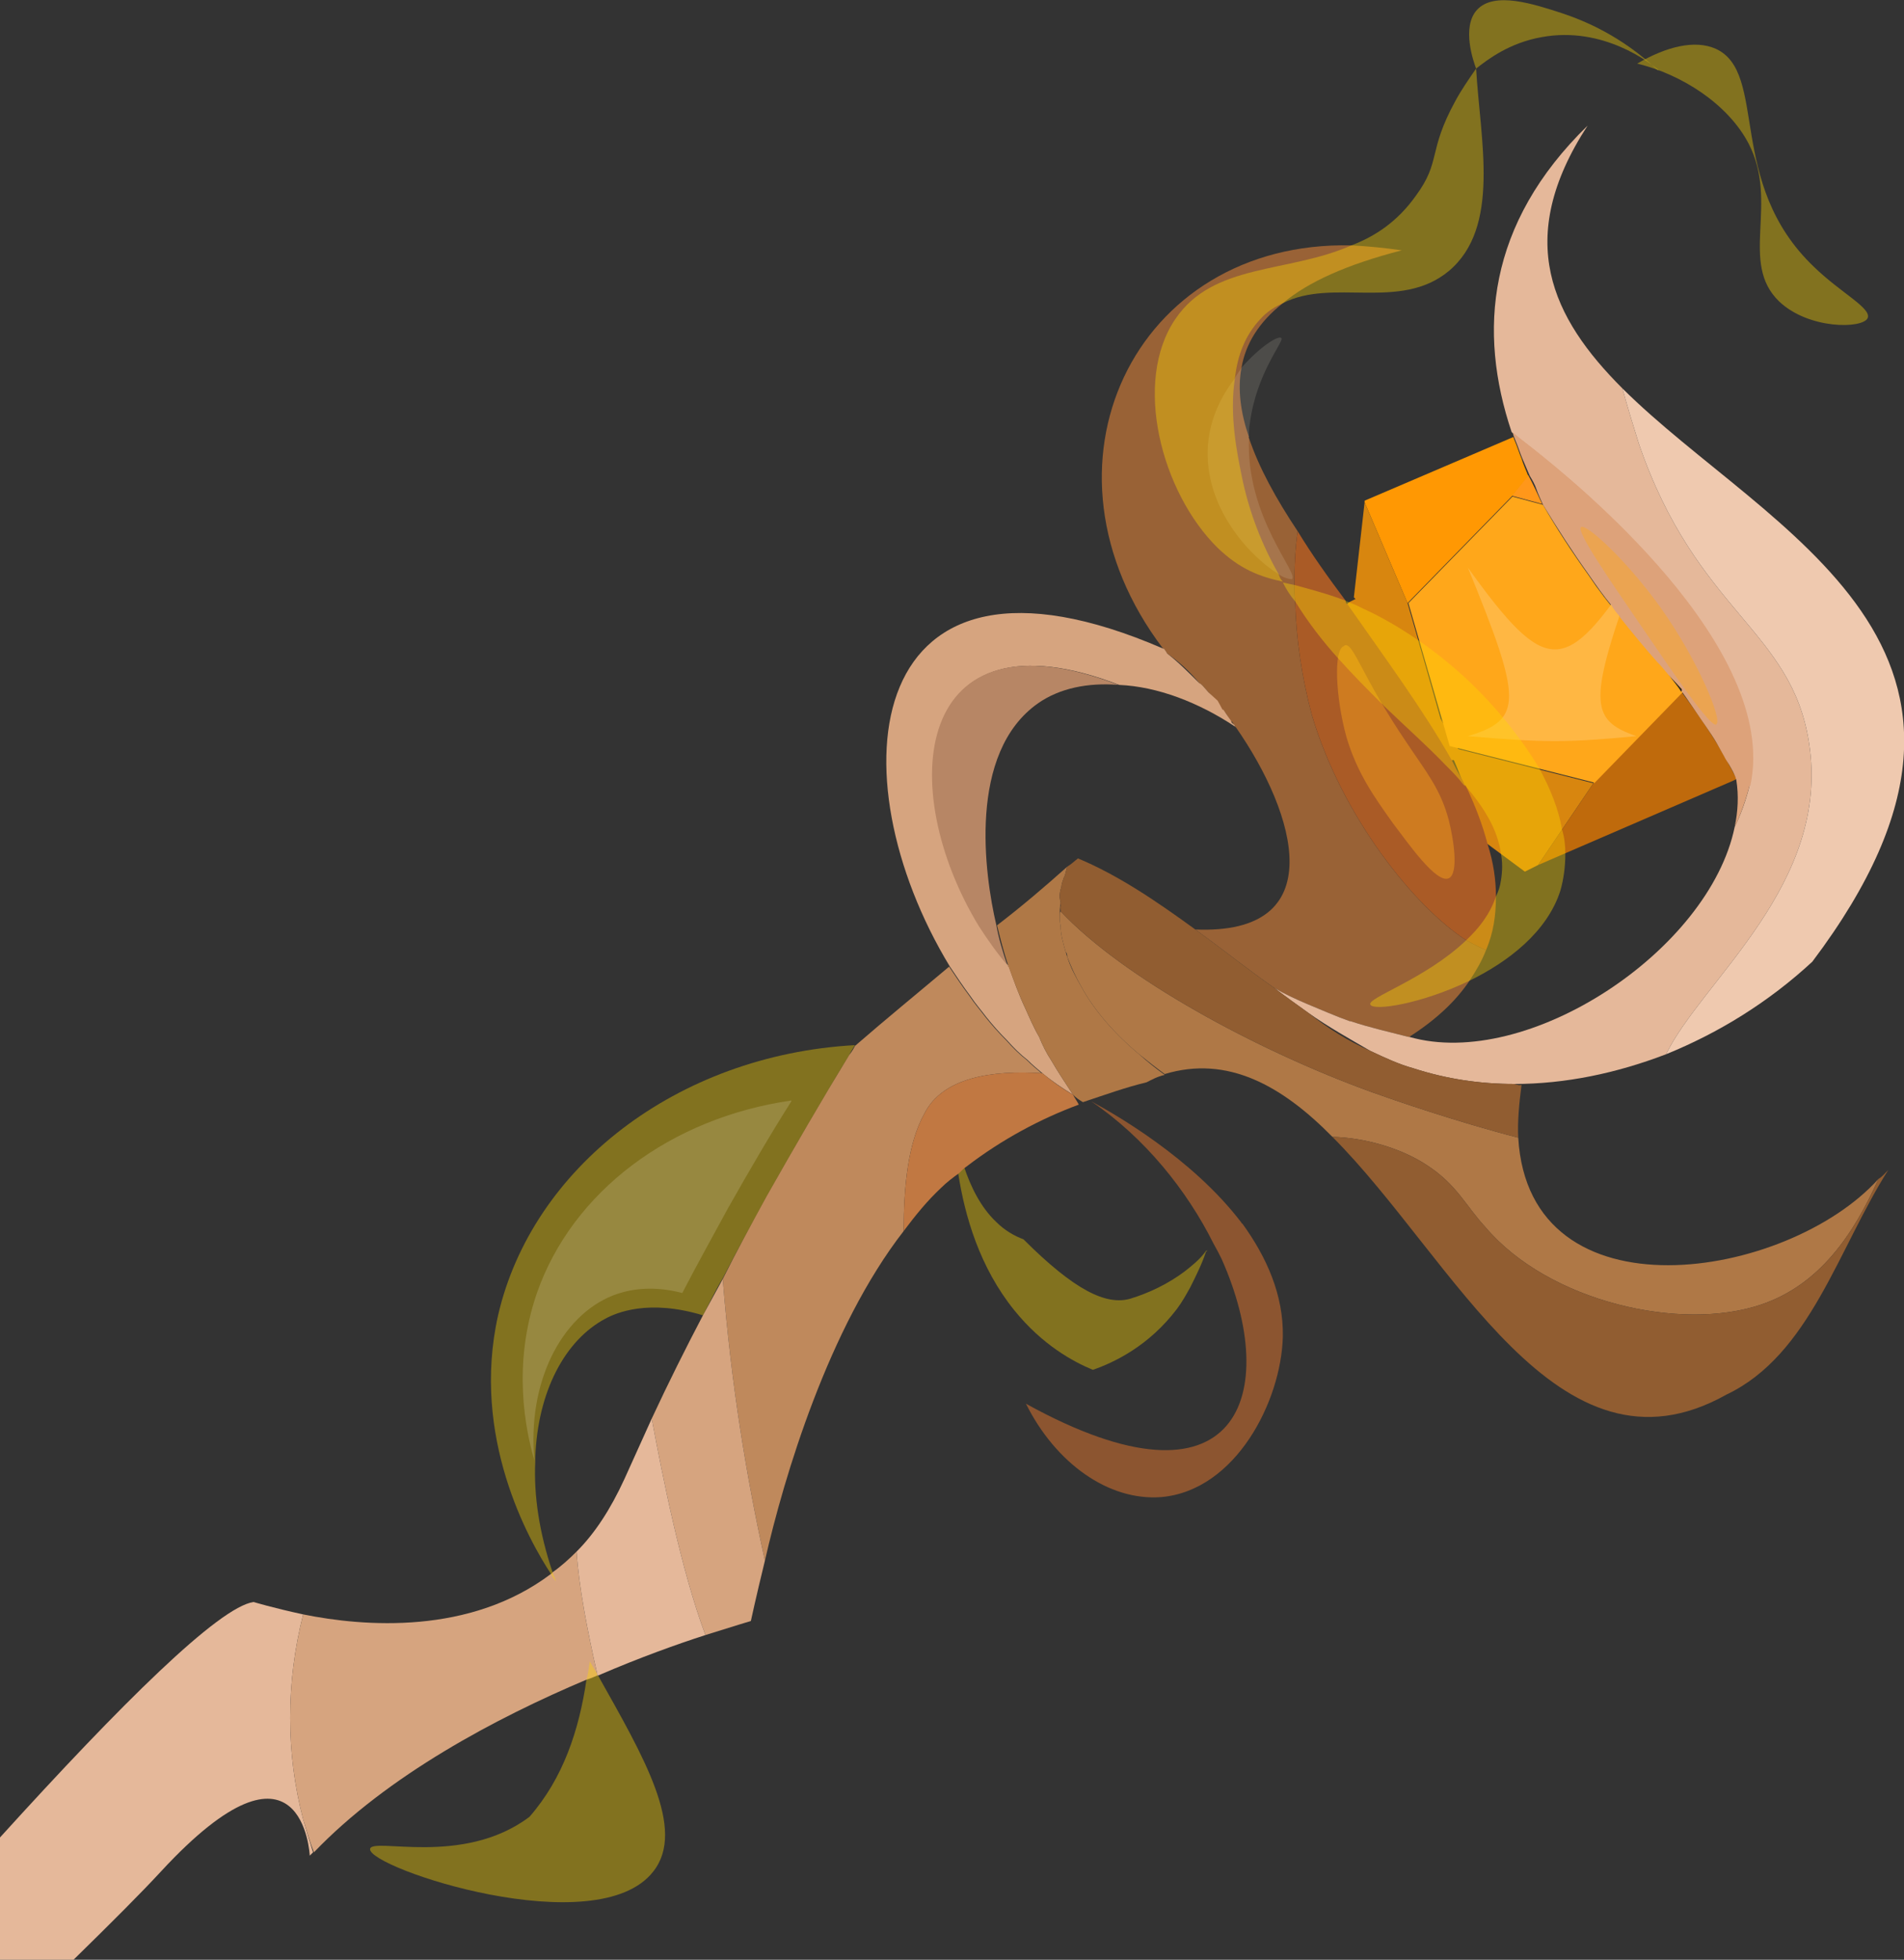 <?xml version="1.0" encoding="UTF-8"?>
<svg xmlns="http://www.w3.org/2000/svg" viewBox="0 0 23.05 23.72">
  <rect x="0" y="0" width="23.05" height="23.72" fill="#333333" stroke="none"/>
  <g isolation="isolate">
    <g id="_Шар_2" data-name="Шар 2">
      <g id="Zauberstab">
        <g>
          <path d="M14.62,15.12s0,.02-.02,.03c-.05,.15-.12,.29-.19,.43-.05,.09-.1,.18-.16,.26-.34,.45-.76,.65-1.02,.74-.24-.1-.61-.3-.95-.72-.42-.52-.6-1.14-.68-1.66-.08-.47-.06-.85-.06-.96,0,.09,0,.48,.13,.88,.08,.24,.2,.49,.39,.67,.1,.1,.22,.17,.33,.21,.62,.62,1,.8,1.29,.72,.23-.07,.46-.18,.66-.33,.09-.07,.19-.15,.26-.25,0,0,.02,0,.02-.02Z" fill="#ffd500" mix-blend-mode="lighten" opacity=".39"/>
          <path d="M18.67,6.1l-.37-.1,.2-.25c.06,.11,.11,.22,.17,.35Z" fill="#ff971a"/>
          <path d="M18.5,5.76l-.2,.25-1.26,1.29-.52-1.22v-.02s1.8-.77,1.8-.77c.01,.02,.01,.03,.02,.05,.03,.07,.05,.14,.08,.21,.02,.07,.05,.13,.08,.21Z" fill="#ff9803"/>
          <path d="M17.7,9.14l-.1,.06h-.02s-.08,.06-.08,.06l-.21,.12-.04,.02-.34-.59-.16-.27-.14-.26c-.12-.2-.19-.34-.24-.41l-.26-.45,.2-.11,.02-.02,.08-.04-.02-.02,.13-1.15,.52,1.22,.13,.45,.27,.95,.21,.36,.05,.08Z" fill="#d8860f"/>
          <path d="M18.62,10.47l-.16,.08-.54-.4c-.09-.38-.23-.76-.39-1.11h.02s1.74,.44,1.74,.44l-.67,.99Z" fill="#d8860f"/>
          <path d="M21.02,9.43l-.04,.02-2.36,1.02,.67-.99,1.07-1.1c.24,.32,.4,.57,.52,.78,.06,.11,.11,.2,.15,.28Z" fill="#bf6a0c"/>
          <path d="M19.29,9.47l-1.74-.44-.5-1.73,1.26-1.29,.37,.1c.16,.28,.35,.57,.55,.85,.12,.18,.25,.35,.4,.52,.19,.25,.39,.47,.59,.69l.16,.18s0,.02-.01,.03l-1.07,1.1Z" fill="#ffa71a"/>
          <path d="M20.37,8.35l-.02,.02s0-.02,.01-.03h0Z" fill="#33291a"/>
          <path d="M19.55,1.28c-.12,.07-.23,.16-.32,.24" fill="none"/>
          <path d="M20.37,8.35l-.02,.02s0-.02,.01-.03h0Z" fill="#33291a"/>
          <path d="M20.37,8.35l-.02,.02c-.04-.07-.1-.13-.15-.21l.17,.19Z" fill="#33291a"/>
          <path d="M19.23,1.52c.07-.06,.13-.13,.19-.21" fill="none"/>
          <path d="M17.99,11.5c-.05,.13-.12,.25-.2,.37-.16,.24-.4,.47-.73,.68h-.01c-.23-.06-.46-.11-.7-.19h-.01c-.17-.06-.35-.14-.52-.21-.14-.06-.27-.12-.39-.19-.33-.23-.64-.48-.96-.71,1.65,.07,1.23-1.39,.49-2.45-.01,0-.01-.02-.02-.03s-.02-.03-.03-.04h-.01s-.05-.09-.09-.13h-.01c-.05-.09-.11-.16-.17-.22l-.07-.08s-.03-.03-.04-.03c-.12-.15-.26-.27-.39-.36-.01-.02-.03-.04-.04-.06h-.01c-1.67-2.2-.35-4.94,2.28-4.88,.2,.01,.4,.03,.61,.06-.66,.17-1.13,.38-1.44,.64-.29,.23-.45,.49-.5,.78-.05,.26-.01,.55,.09,.84-.01,.01,0,.01,0,.01,.12,.36,.33,.74,.59,1.13-.03,.2-.04,.42-.04,.65,0,.07,0,.13,.01,.2,.01,.45,.08,.92,.2,1.37,.37,1.25,1.26,2.34,1.87,2.73,.09,.05,.17,.09,.24,.12Z" fill="#996236"/>
          <path d="M17.14,2.98c-.06,.02-.1,.02-.16,.04" fill="none"/>
          <line x1="13.67" y1="13.67" x2="13.66" y2="13.66" fill="none"/>
          <path d="M15.53,16.18c-.02,.78-.57,1.86-1.47,1.94-.64,.05-1.28-.41-1.64-1.13,2.59,1.43,3.09-.13,2.37-1.75-.03-.06-.06-.12-.1-.19-.32-.64-.83-1.28-1.48-1.72,.26,.14,1.22,.68,1.82,1.47,0,0,0,.01,.01,.01,.29,.4,.5,.86,.49,1.37Z" fill="#8c5530"/>
          <line x1="13.67" y1="13.67" x2="13.66" y2="13.66" fill="none"/>
          <path d="M14.91,8.73s0,0,0,0" fill="none"/>
          <line x1="14.94" y1="11.77" x2="14.92" y2="11.77" fill="none"/>
          <path d="M3.79,22.42l-.04,.04s-.08-1.67-1.8,.19c-.24,.26-.6,.62-1.06,1.07H0v-1.48c1.47-1.62,2.65-2.79,3.07-2.85,0,0,.23,.07,.6,.15-.21,.83-.21,1.68,0,2.48,.04,.14,.08,.27,.12,.4Z" fill="#e5b89a"/>
          <path d="M11.86,11.21c.11,.17,.22,.33,.35,.48h0c.06,.17,.12,.34,.2,.51,.05,.11,.1,.23,.17,.35,.04,.1,.09,.2,.15,.29,.08,.14,.17,.27,.26,.41-.13-.08-.25-.16-.37-.26-.06-.05-.12-.1-.18-.16-.09-.07-.17-.15-.25-.24-.09-.09-.17-.18-.25-.28-.06-.08-.13-.16-.19-.25-.09-.12-.17-.24-.25-.36-1.41-2.32-1.07-5.43,2.58-3.85h.01s.03,.04,.04,.06c.13,.1,.25,.22,.39,.36,.01,0,.03,.02,.04,.03l.07,.08,.11,.1s.04,.07,.06,.11h.01s.06,.09,.09,.13h0s.01,.02,.01,.02c0,.01,.02,.02,.03,.03s.01,.03,.02,.03c-.45-.3-.95-.49-1.41-.51-2.49-.96-2.7,1.26-1.69,2.92Z" fill="#d6a47f"/>
          <path d="M12.21,11.7c-.13-.15-.25-.32-.36-.49-1.01-1.66-.8-3.88,1.69-2.92-.37-.03-.71,.04-.97,.22-.86,.6-.65,2.08-.51,2.68,.03,.17,.08,.33,.14,.51Z" fill="#b78665"/>
          <path d="M12.62,12.99c-.61-.04-1.21,.05-1.43,.49-.2,.36-.25,.89-.25,1.42-.91,1.17-1.45,2.98-1.68,3.99-.22-1-.41-2.13-.51-3.41h0c.17-.34,.35-.67,.53-1,.34-.6,.67-1.17,1-1.71,.04-.05,.06-.09,.07-.11h0c.38-.33,.76-.64,1.14-.96,.08,.12,.16,.24,.25,.36,.06,.09,.13,.17,.19,.25,.08,.1,.16,.19,.25,.28,.08,.09,.16,.17,.25,.24,.06,.06,.12,.11,.18,.16Z" fill="#bf895c"/>
          <path d="M14.1,13.01c-.09,.02-.16,.06-.22,.09-.25,.06-.5,.15-.77,.24-.05-.03-.08-.05-.12-.09-.09-.14-.18-.27-.26-.41-.06-.09-.11-.19-.15-.29-.07-.12-.12-.24-.17-.35-.08-.17-.14-.34-.2-.5h0c-.06-.18-.1-.34-.14-.5,.3-.23,.57-.46,.85-.71-.02,.06-.02,.1-.04,.13-.01,.03-.03,.08-.03,.11-.02,.06-.03,.12-.01,.19-.01,.06-.01,.11-.01,.16s0,.09,.01,.13c0,.1,.03,.2,.06,.31,.01,.02,.01,.04,.02,.06,.04,.13,.1,.24,.18,.38,.15,.27,.39,.55,.69,.8,.1,.09,.2,.17,.31,.25Z" fill="#af7846"/>
          <path d="M7.23,20.26v.02s-.09,.04-.13,.05c-1.09,.46-2.41,1.16-3.3,2.09-.05-.13-.09-.27-.13-.4-.21-.8-.21-1.65,0-2.48,.74,.15,2.02,.25,3-.49,.01,0,.02-.02,.02-.02,.1-.07,.2-.16,.29-.25,.03,.44,.13,.95,.25,1.48Z" fill="#d6a47f"/>
          <path d="M9.26,18.89c-.11,.45-.17,.73-.17,.73,0,0-.2,.06-.55,.17-.29-.77-.52-1.92-.65-2.62,.2-.43,.41-.85,.62-1.25,.08-.15,.16-.29,.24-.44,.1,1.28,.29,2.41,.51,3.41Z" fill="#d6a47f"/>
          <path d="M19.81,8.91c-.58-.2-.58-.43,0-2.04-.86,1.32-1.09,1.32-2.04,0,.66,1.61,.67,1.84,0,2.04,.95,.08,1.18,.08,2.04,0Z" fill="#ffb743"/>
          <path d="M20.17,12.76c-.6,.23-1.22,.36-1.84,.36-.41,0-.82-.06-1.22-.19-.18-.05-.35-.13-.52-.21-.24-.14-.51-.29-.75-.46-.14-.1-.28-.2-.41-.3,.12,.07,.25,.13,.39,.19,.17,.07,.35,.15,.52,.21h.01c.24,.08,.47,.13,.7,.19h.01c1.43,.41,3.63-1.04,3.94-2.54,.11-.22,.17-.46,.18-.5,.36-1.68-2.15-3.7-2.63-4.08-.09-.07-.18-.14-.25-.2-.41-1.22-.3-2.52,.92-3.71-.9,1.38-.43,2.33,.42,3.18,.07,.25,.14,.48,.2,.67,.7,2.04,1.85,2.25,2.06,3.62,.27,1.71-1.3,2.88-1.73,3.77Z" fill="#e5b89a"/>
          <path d="M10.35,12.65h0s-.05,.08-.07,.12c-.33,.54-.66,1.11-1,1.71-.18,.33-.36,.66-.53,.99-.09,.15-.16,.3-.24,.45-.66-.2-1.05-.03-1.18,.04-.49,.26-.82,.88-.85,1.68v.05c-.02,.41,.05,.87,.21,1.34,.01,.04,.03,.07,.04,.11-.02-.02-.04-.05-.06-.09-.27-.41-.97-1.66-.64-3.13,.41-1.78,2.16-3.15,4.32-3.27Z" fill="#ffd500" mix-blend-mode="lighten" opacity=".39"/>
          <path d="M9.58,13.33c-.26,.41-.51,.84-.77,1.3-.19,.35-.38,.69-.55,1.02-.42-.11-.71-.02-.84,.03-.63,.25-1.04,1.06-.95,2-.11-.38-.27-1.16,.03-2.03,.43-1.23,1.62-2.12,3.08-2.33Z" fill="#fff6e1" mix-blend-mode="lighten" opacity=".17"/>
          <path d="M7.91,22.65c-.68,.88-3.45-.04-3.43-.27,.02-.15,1.12,.22,1.93-.39,.41-.47,.6-1.05,.69-1.66,.02-.07,.03-.15,.04-.22,.03,.05,.06,.1,.09,.15v.02h.01c.55,.98,1.07,1.86,.67,2.37Z" fill="#ffd500" mix-blend-mode="lighten" opacity=".39"/>
          <path d="M22.74,14.27c-.3,.67-.71,1.28-1.42,1.52-.97,.33-2.57-.03-3.34-.94-.24-.26-.34-.51-.71-.75-.32-.21-.76-.33-1.14-.34-.61-.62-1.27-.99-2.03-.76-.11-.08-.21-.16-.31-.24-.3-.25-.54-.53-.69-.8-.08-.14-.13-.25-.18-.38,0-.02,0-.04-.02-.06-.03-.11-.06-.21-.06-.31-.01-.04-.01-.08-.01-.13,0-.02,0-.03,.01-.05,.75,.8,2.36,1.68,3.77,2.19,.25,.09,1.03,.36,1.77,.55,.13,2.23,3.26,1.72,4.36,.5Z" fill="#af7846"/>
          <path d="M15.64,7.01s-.08,0-.16-.06c-.3-.18-.88-.75-.86-1.5,.01-.34,.15-.64,.33-.87,.02-.05,.06-.09,.08-.13,.22-.25,.44-.39,.48-.36,.05,.03-.3,.41-.38,1.04-.01,.06-.01,.11-.01,.16-.01,.01,0,.01,0,.01-.04,.96,.61,1.64,.52,1.71Z" fill="#fff6e1" mix-blend-mode="lighten" opacity=".13"/>
          <path d="M18.42,13.13c-.03,.23-.05,.45-.04,.64-.74-.19-1.52-.46-1.77-.55-1.41-.51-3.02-1.39-3.77-2.19,0-.02-.01-.04,0-.07,0-.01-.01-.03,0-.04-.02-.07-.01-.13,.01-.19,0-.03,.02-.08,.03-.11,.02-.03,.02-.07,.04-.13h0c.05-.03,.09-.07,.13-.1,.48,.2,.94,.51,1.42,.86,.32,.23,.63,.48,.96,.71,.13,.1,.27,.2,.41,.3,.24,.19,.48,.34,.75,.46,.17,.08,.34,.16,.52,.21,.4,.13,.81,.19,1.22,.19,.04,.01,.07,.02,.09,.01Z" fill="#915d31"/>
          <path d="M21.94,11.64c-.53,.49-1.13,.86-1.77,1.12,.43-.89,2-2.06,1.73-3.77-.21-1.37-1.36-1.58-2.06-3.62-.06-.19-.13-.42-.2-.67,1.76,1.75,5.18,3.12,2.3,6.94Z" fill="#efc9af"/>
          <path d="M21.18,9.51s-.07,.28-.18,.5c.04-.19,.05-.38,.02-.57h0c-.02-.07-.05-.12-.09-.19-.02-.03-.04-.06-.06-.1-.03-.05-.06-.11-.09-.16-.07-.12-.16-.24-.26-.39-.05-.07-.1-.15-.16-.23v-.02s0-.01,0-.01l-.16-.17h0c-.05-.06-.09-.11-.14-.16-.15-.17-.3-.35-.45-.54h0s0-.01,0-.01c-.04-.04-.07-.08-.1-.13-.1-.12-.19-.25-.28-.38-.2-.28-.38-.56-.55-.84h0c-.03-.07-.06-.13-.08-.19-.02-.06-.05-.11-.08-.16-.03-.07-.06-.14-.09-.21-.03-.07-.05-.14-.08-.21-.01-.02-.01-.03-.02-.05s-.01-.04-.02-.06c.07,.06,.16,.13,.25,.2,.48,.38,2.99,2.4,2.63,4.08Z" fill="#dda27a"/>
          <path d="M18.11,10.85c0,.23-.03,.44-.12,.65-.07-.03-.15-.07-.24-.12-.61-.39-1.5-1.48-1.87-2.73-.12-.45-.19-.92-.2-1.37-.01-.07-.01-.13-.01-.2,0-.23,.01-.45,.04-.65,.17,.28,.37,.56,.58,.84,0,.02,0,.03,.02,.04,.44,.63,.92,1.28,1.27,1.9,.03,.06,.06,.12,.09,.17,.02,.04,.05,.08,.06,.12h.01c.12,.25,.21,.49,.27,.72,.07,.22,.1,.43,.1,.63Z" fill="#aa5b26"/>
          <path d="M16.28,7.81c.11-.03,.2,.37,.75,1.18,.24,.36,.41,.56,.51,.94,.06,.24,.12,.64,0,.7-.15,.07-.49-.42-.68-.67-.22-.31-.43-.6-.56-1.04-.13-.47-.16-1.06-.03-1.1Z" fill="#ffa71a" mix-blend-mode="soft-light" opacity=".42"/>
          <path d="M20.78,8.77c-.07,.04-.48-.56-.91-1.19-.39-.57-.79-1.15-.73-1.2,.06-.05,.56,.41,.96,.97,.47,.66,.75,1.37,.68,1.41Z" fill="#ffa71a" mix-blend-mode="soft-light" opacity=".42"/>
          <path d="M22.86,14.16c-.61,.96-.95,2.24-1.96,2.72-2.05,1.15-3.3-1.65-4.77-3.12,.38,.01,.82,.13,1.14,.34,.37,.24,.47,.49,.71,.75,.77,.91,2.37,1.27,3.34,.94,.71-.24,1.12-.85,1.42-1.52,.05-.03,.08-.07,.12-.11Z" fill="#915d31"/>
          <path d="M8.54,19.79c-.34,.11-.79,.27-1.3,.49h-.01v-.02c-.12-.53-.22-1.04-.25-1.48,.22-.22,.41-.51,.58-.88,.11-.24,.22-.49,.33-.73,.13,.7,.36,1.85,.65,2.62Z" fill="#e5b89a"/>
          <path d="M13.06,13.37h0c-.46,.17-.93,.42-1.36,.75-.03,.02-.06,.05-.09,.08-.07,.05-.15,.11-.22,.18-.16,.15-.3,.32-.45,.52,0-.53,.05-1.06,.25-1.42,.22-.44,.82-.53,1.43-.49,.12,.1,.23,.18,.37,.26,.02,.04,.05,.08,.07,.12Z" fill="#c17842"/>
          <path d="M17.62,1.22c.07-.13,.16-.26,.25-.39,.05,.87,.3,1.92-.33,2.45-.59,.49-1.41,.08-2.01,.39-.09,.04-.19,.1-.27,.19-.19,.2-.28,.45-.31,.72-.07,.45,.03,.92,.08,1.17,.09,.45,.25,.85,.45,1.2,.01,.03,.02,.06,.05,.09-.28-.06-.52-.15-.79-.41-.68-.67-1.03-2.01-.51-2.77,.46-.68,1.36-.55,2.13-.89,.29-.11,.56-.29,.78-.6,.31-.42,.14-.53,.48-1.15Z" fill="#ffd500" mix-blend-mode="lighten" opacity=".39"/>
          <path d="M18.91,10.04c.03,.1,.04,.19,.04,.29,0,.16-.02,.31-.06,.45-.16,.5-.63,.86-1.1,1.09-.58,.28-1.16,.37-1.2,.29-.05-.08,.67-.31,1.16-.78,.16-.15,.29-.32,.36-.53,.03-.06,.05-.12,.06-.19,.02-.12,.02-.23,0-.33-.04-.29-.2-.55-.43-.82h-.01s-.02-.02-.02-.02c-.06-.08-.13-.15-.21-.23-.22-.23-.48-.46-.75-.72-.01-.01-.01-.02-.02-.02-.17-.17-.35-.35-.52-.54-.19-.21-.37-.44-.53-.7-.06-.07-.11-.15-.15-.23,.04,.01,.09,.02,.14,.03,.18,.05,.38,.1,.62,.19,0,.01,.03,.01,.04,.02,.06,.02,.12,.05,.18,.08,.22,.1,.44,.23,.66,.38,.38,.26,.73,.58,1.02,.93,.08,.09,.15,.19,.22,.28,.08,.11,.16,.23,.23,.35,.13,.24,.23,.49,.27,.73Z" fill="#ffd500" mix-blend-mode="lighten" opacity=".39"/>
          <path d="M20.08,.85c-.09-.08-.67-.54-1.42-.4-.39,.07-.65,.27-.79,.38-.03-.08-.18-.5,.01-.71,.21-.23,.69-.07,1.03,.04,.27,.09,.71,.27,1.16,.69Z" fill="#ffd500" mix-blend-mode="lighten" opacity=".39"/>
          <path d="M22.61,3.85c-.06,.13-.71,.14-1.07-.2-.49-.47,0-1.19-.37-1.91-.25-.48-.81-.84-1.35-.97,.36-.21,.7-.29,.95-.18,.64,.29,.12,1.62,1.19,2.64,.33,.32,.7,.5,.65,.62Z" fill="#ffd500" mix-blend-mode="lighten" opacity=".39"/>
        </g>
      </g>
    </g>
  </g>
</svg>